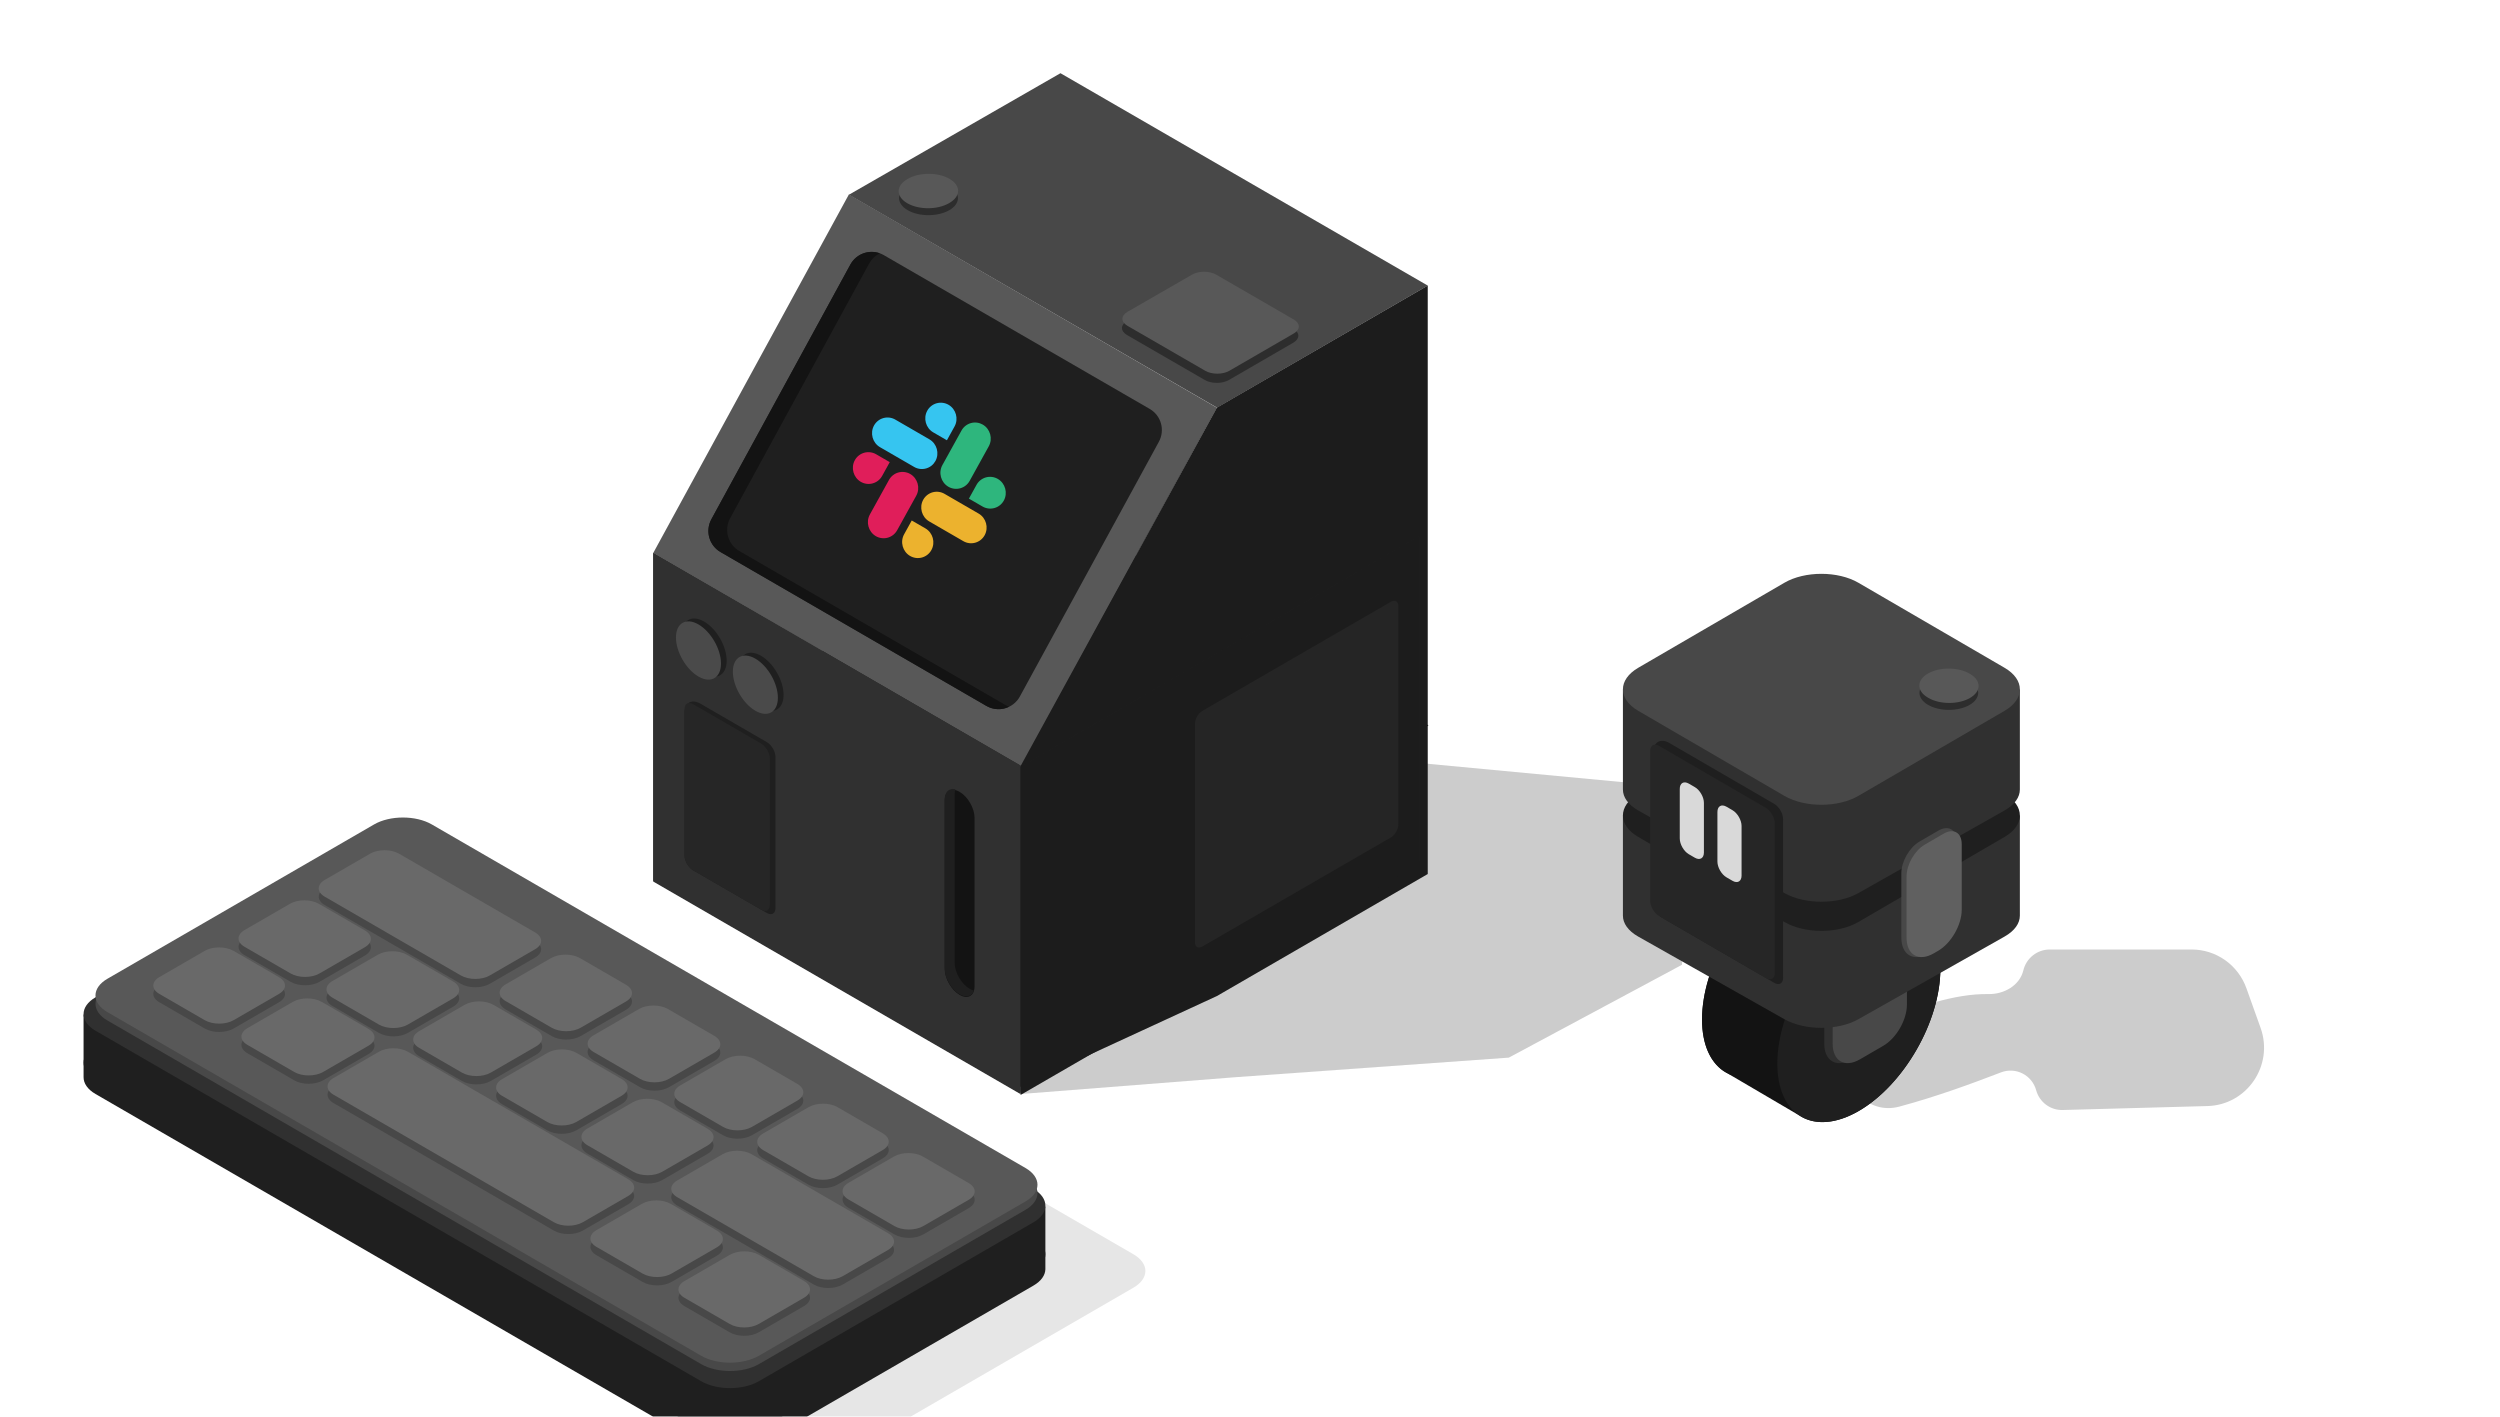 <svg width="600" height="340" viewBox="0 0 600 340" fill="none" xmlns="http://www.w3.org/2000/svg">
<g clip-path="url(#clip0_233_2)">
<g clip-path="url(#clip1_233_2)">
<g clip-path="url(#clip2_233_2)">
<g clip-path="url(#clip3_233_2)">
<mask id="mask0_233_2" style="mask-type:luminance" maskUnits="userSpaceOnUse" x="-470" y="-43" width="1070" height="426">
<path d="M-470 -42.7H600V382.3H-470V-42.7Z" fill="white"/>
</mask>
<g mask="url(#mask0_233_2)">
<path opacity="0.2" d="M406.775 189.346L403.671 231.551L362.118 253.83L296.775 258.509L245.189 262.547L248.088 174.402L406.775 189.346Z" fill="black"/>
<path d="M156.804 179.761L254.704 123.104L342.84 174.109L244.94 230.766L156.804 179.761Z" fill="#1F1F1F"/>
<path d="M156.775 132.717L203.732 46.669L292.073 97.861L245.105 183.931L156.775 132.717Z" fill="#585858"/>
<path fill-rule="evenodd" clip-rule="evenodd" d="M204.089 63.492L170.727 124.627C169.996 125.967 169.817 127.54 170.228 129.01C170.64 130.48 171.609 131.731 172.928 132.494L236.734 169.419C237.407 169.809 238.151 170.059 238.922 170.157C239.693 170.254 240.475 170.196 241.224 169.986C241.972 169.775 242.671 169.417 243.279 168.933C243.887 168.448 244.393 167.846 244.766 167.163L278.136 106.011C278.867 104.671 279.046 103.098 278.635 101.627C278.224 100.157 277.254 98.906 275.935 98.143L212.12 61.234C211.447 60.845 210.703 60.594 209.932 60.497C209.161 60.4 208.379 60.459 207.63 60.669C206.882 60.88 206.184 61.238 205.575 61.722C204.967 62.207 204.462 62.809 204.089 63.492Z" fill="#1F1F1F"/>
<path d="M175.236 124.375L208.598 63.24C209.176 62.175 210.072 61.319 211.161 60.79C209.854 60.324 208.424 60.34 207.128 60.835C205.832 61.33 204.755 62.272 204.089 63.492L170.727 124.627C169.996 125.967 169.817 127.54 170.228 129.01C170.64 130.48 171.609 131.731 172.928 132.494L236.734 169.42C237.56 169.899 238.491 170.167 239.444 170.201C240.398 170.235 241.345 170.033 242.203 169.614C241.87 169.494 241.549 169.345 241.243 169.168L177.436 132.243C176.117 131.479 175.148 130.228 174.737 128.758C174.326 127.288 174.505 125.715 175.236 124.375Z" fill="#131313"/>
<path d="M203.73 46.742L254.511 17.569L342.667 68.544L292.086 97.845L203.73 46.742Z" fill="#484848"/>
<path d="M217.844 50.446C215.079 48.846 215.087 46.249 217.857 44.653C220.617 43.063 225.084 43.062 227.84 44.655C230.602 46.25 230.599 48.843 227.84 50.44C225.082 52.038 220.605 52.042 217.844 50.446Z" fill="#2D2D2D"/>
<path d="M217.752 48.778C214.987 47.181 214.991 44.587 217.76 42.991L217.899 42.91C220.657 41.321 225.119 41.323 227.873 42.914C230.634 44.51 230.637 47.099 227.878 48.696L227.74 48.776C224.983 50.373 220.511 50.374 217.752 48.778Z" fill="#585858"/>
<path d="M292.059 97.818L342.658 68.536V209.767L292.059 239.048L243.457 261.47L237.826 224.559L244.911 183.91L292.059 97.818Z" fill="#1C1C1C"/>
<path d="M270.468 80.397C268.87 79.474 268.872 77.974 270.473 77.052L285.993 68.114C287.587 67.196 290.165 67.197 291.756 68.117L310.406 78.896C312.001 79.818 312.002 81.314 310.409 82.237L294.928 91.202C293.335 92.124 290.751 92.125 289.157 91.203L270.468 80.397Z" fill="#2D2D2D"/>
<path d="M270.579 78.187C268.981 77.263 268.984 75.764 270.585 74.842L286.104 65.904C287.699 64.986 290.276 64.987 291.867 65.907L310.517 76.686C312.112 77.608 312.114 79.104 310.52 80.027L295.04 88.991C293.446 89.914 290.863 89.914 289.268 88.993L270.579 78.187Z" fill="#585858"/>
<path d="M156.775 132.699L244.939 183.744V262.39L156.775 211.368V132.699Z" fill="#303030"/>
<path d="M156.778 132.698L244.942 183.742V262.593L156.778 211.572V132.698Z" fill="#303030"/>
<path d="M164.282 171.114C164.282 168.657 166.003 167.662 168.126 168.892L184.055 178.119C185.197 178.78 186.123 180.388 186.123 181.71V217.925C186.123 219.247 185.196 219.784 184.054 219.122L166.351 208.878C165.208 208.216 164.282 206.609 164.282 205.286V171.114Z" fill="#1F1F1F"/>
<path d="M164.282 170.201C164.282 168.878 165.209 168.342 166.352 169.004L182.69 178.468C183.832 179.13 184.757 180.738 184.757 182.059V217.135C184.757 218.459 183.831 218.994 182.689 218.333L166.351 208.878C165.208 208.216 164.282 206.609 164.282 205.287V170.201Z" fill="#262626"/>
<path d="M226.729 192.122C226.729 189.828 228.337 188.901 230.318 190.052C232.294 191.2 233.896 193.981 233.896 196.268V236.702C233.896 238.992 232.291 239.92 230.312 238.775C228.334 237.63 226.729 234.845 226.729 232.554V192.122Z" fill="#131313"/>
<path d="M229.286 189.416C229.177 189.75 229.117 190.138 229.117 190.577V231.082C229.117 233.373 230.723 236.158 232.701 237.303C233.058 237.509 233.403 237.649 233.728 237.725C233.267 239.133 231.911 239.562 230.312 238.637C228.334 237.491 226.729 234.707 226.729 232.416V191.911C226.729 190.033 227.808 189.07 229.286 189.416Z" fill="#1F1F1F"/>
<path d="M169.001 161.688C171.985 163.415 174.403 162.015 174.403 158.562C174.403 155.108 171.985 150.909 169.001 149.183C166.017 147.456 163.599 148.856 163.599 152.309C163.599 155.762 166.017 159.961 169.001 161.688Z" fill="#1F1F1F"/>
<path d="M167.635 162.373C170.618 164.099 173.037 162.7 173.037 159.246C173.037 155.793 170.618 151.594 167.635 149.867C164.651 148.141 162.232 149.54 162.232 152.994C162.232 156.447 164.651 160.646 167.635 162.373Z" fill="#4A4A4A"/>
<path d="M182.655 169.897C185.639 171.624 188.058 170.224 188.058 166.771C188.058 163.318 185.639 159.119 182.655 157.392C179.672 155.665 177.253 157.065 177.253 160.518C177.253 163.972 179.672 168.171 182.655 169.897Z" fill="#1F1F1F"/>
<path d="M181.289 170.581C184.273 172.308 186.691 170.908 186.691 167.455C186.691 164.001 184.273 159.802 181.289 158.076C178.305 156.349 175.887 157.749 175.887 161.202C175.887 164.655 178.305 168.854 181.289 170.581Z" fill="#4A4A4A"/>
<path d="M244.942 184.001L340.772 128.544V206.565L244.942 262.023V184.001Z" fill="#1F1F1F"/>
<path d="M244.942 184.001L340.772 128.544V207.33L244.942 262.789V184.001Z" fill="#1C1C1C"/>
<path d="M333.821 144.423L288.569 170.611C287.589 171.178 286.795 172.557 286.795 173.69V226.136C286.795 227.269 287.589 227.729 288.569 227.162L333.821 200.974C334.801 200.407 335.595 199.028 335.595 197.895V145.449C335.595 144.316 334.801 143.856 333.821 144.423Z" fill="#252525"/>
<path d="M211.708 114.225C211.469 114.658 211.147 115.039 210.76 115.345C210.373 115.651 209.929 115.877 209.453 116.009C208.978 116.142 208.481 116.177 207.992 116.115C207.503 116.052 207.031 115.892 206.604 115.645C204.803 114.602 204.155 112.262 205.163 110.438C205.402 110.006 205.724 109.625 206.111 109.319C206.498 109.013 206.942 108.787 207.418 108.655C207.893 108.523 208.39 108.487 208.879 108.55C209.368 108.612 209.84 108.772 210.267 109.02L213.539 110.914L211.708 114.225ZM213.357 115.181C213.595 114.748 213.918 114.367 214.305 114.061C214.692 113.754 215.136 113.528 215.611 113.396C216.087 113.264 216.584 113.228 217.073 113.291C217.562 113.354 218.034 113.514 218.461 113.761C220.261 114.804 220.909 117.144 219.901 118.968L215.314 127.261C215.075 127.694 214.753 128.074 214.366 128.381C213.979 128.687 213.535 128.913 213.06 129.045C212.585 129.177 212.088 129.213 211.599 129.15C211.11 129.088 210.638 128.928 210.211 128.68C208.41 127.638 207.762 125.297 208.77 123.474L213.357 115.181Z" fill="#E01E5A"/>
<path d="M223.985 103.773C222.184 102.73 221.536 100.39 222.544 98.567C222.782 98.134 223.105 97.753 223.492 97.447C223.879 97.141 224.323 96.915 224.799 96.783C225.274 96.651 225.771 96.615 226.26 96.678C226.749 96.741 227.221 96.9 227.648 97.148C229.449 98.191 230.097 100.531 229.088 102.354L227.257 105.666L223.985 103.773ZM223.061 105.442C224.862 106.484 225.509 108.825 224.501 110.648C224.262 111.081 223.94 111.461 223.553 111.768C223.166 112.074 222.721 112.3 222.246 112.432C221.771 112.564 221.274 112.6 220.785 112.537C220.295 112.474 219.824 112.314 219.397 112.066L211.204 107.325C209.403 106.283 208.756 103.942 209.764 102.119C210.002 101.686 210.325 101.306 210.712 101C211.099 100.693 211.543 100.468 212.019 100.335C212.494 100.203 212.991 100.168 213.48 100.23C213.969 100.293 214.441 100.453 214.868 100.701L223.061 105.442Z" fill="#36C5F0"/>
<path d="M234.368 116.357C234.607 115.925 234.929 115.544 235.316 115.238C235.703 114.931 236.148 114.706 236.623 114.574C237.098 114.442 237.595 114.406 238.084 114.469C238.574 114.531 239.045 114.691 239.472 114.939C241.273 115.981 241.921 118.321 240.913 120.144C240.675 120.577 240.352 120.958 239.965 121.264C239.578 121.57 239.134 121.796 238.659 121.928C238.183 122.06 237.687 122.096 237.197 122.033C236.708 121.971 236.236 121.811 235.809 121.564L232.537 119.67L234.368 116.357ZM232.72 115.403C232.482 115.836 232.159 116.217 231.772 116.523C231.385 116.829 230.941 117.055 230.466 117.187C229.99 117.319 229.493 117.355 229.004 117.292C228.515 117.229 228.043 117.069 227.616 116.822C225.815 115.78 225.167 113.44 226.176 111.616L230.762 103.323C231.001 102.89 231.323 102.509 231.71 102.203C232.097 101.896 232.542 101.671 233.017 101.538C233.492 101.406 233.989 101.37 234.478 101.433C234.968 101.496 235.439 101.656 235.866 101.903C237.667 102.946 238.314 105.286 237.306 107.11L232.72 115.403Z" fill="#2EB67D"/>
<path d="M222.092 126.81C223.893 127.853 224.541 130.193 223.533 132.015C223.294 132.448 222.972 132.829 222.585 133.135C222.198 133.442 221.754 133.668 221.278 133.8C220.803 133.932 220.306 133.968 219.817 133.905C219.328 133.842 218.856 133.682 218.429 133.435C216.628 132.392 215.98 130.052 216.989 128.228L218.82 124.917L222.092 126.81ZM223.015 125.141C221.214 124.1 220.566 121.759 221.575 119.936C221.813 119.503 222.136 119.123 222.523 118.816C222.91 118.51 223.354 118.284 223.829 118.152C224.304 118.02 224.801 117.984 225.29 118.047C225.779 118.109 226.251 118.269 226.678 118.517L234.871 123.259C236.672 124.3 237.32 126.641 236.312 128.464C236.073 128.897 235.751 129.277 235.364 129.583C234.976 129.89 234.532 130.115 234.057 130.248C233.582 130.38 233.085 130.416 232.596 130.353C232.107 130.29 231.635 130.131 231.208 129.883L223.015 125.141Z" fill="#ECB22E"/>
<path d="M126.675 216.911L272.024 301.026C275.85 303.24 275.85 306.83 272.024 309.045L206.132 347.177C202.306 349.391 196.102 349.391 192.276 347.177L46.927 263.062C43.101 260.848 43.101 257.258 46.927 255.044L112.819 216.911C116.645 214.697 122.849 214.697 126.675 216.911Z" fill="black" fill-opacity="0.1"/>
<path d="M102.675 212.902L248.024 297.016C251.85 299.231 251.85 302.821 248.024 305.035L182.132 343.168C178.306 345.382 172.102 345.382 168.276 343.168L22.927 259.053C19.101 256.839 19.101 253.249 22.927 251.034L88.819 212.902C92.645 210.688 98.849 210.688 102.675 212.902Z" fill="#262626"/>
<path d="M168.275 346.676L22.928 262.562C20.996 261.444 20.039 259.974 20.058 258.509L20.054 243.474L250.893 289.582L250.892 304.617C250.856 306.041 249.9 307.457 248.024 308.544L182.132 346.676C178.305 348.891 172.102 348.891 168.275 346.676Z" fill="#1F1F1F"/>
<path d="M102.675 201.223L248.024 285.337C251.85 287.552 251.85 291.142 248.024 293.356L182.132 331.488C178.306 333.703 172.102 333.703 168.276 331.488L22.927 247.374C19.101 245.16 19.101 241.569 22.927 239.355L88.819 201.223C92.645 199.008 98.849 199.008 102.675 201.223Z" fill="#303030"/>
<path d="M103.634 199.871L246.125 282.332C249.952 284.546 249.952 288.136 246.125 290.351L182.135 327.383C178.308 329.597 172.104 329.597 168.278 327.383L25.787 244.922C21.96 242.708 21.96 239.117 25.787 236.903L89.778 199.871C93.604 197.657 99.808 197.657 103.634 199.871Z" fill="#484848"/>
<path d="M103.634 197.866L246.125 280.327C249.952 282.542 249.952 286.132 246.125 288.346L182.135 325.378C178.308 327.593 172.104 327.593 168.278 325.378L25.787 242.917C21.96 240.703 21.96 237.113 25.787 234.899L89.778 197.866C93.604 195.652 99.808 195.652 103.634 197.866Z" fill="#585858"/>
<path d="M118.427 243.17L128.692 249.111C130.605 250.218 130.605 252.013 128.692 253.12L117.791 259.429C115.877 260.536 112.775 260.536 110.862 259.429L100.597 253.488C98.684 252.381 98.684 250.586 100.597 249.479L111.499 243.17C113.412 242.063 116.514 242.063 118.427 243.17Z" fill="#484848"/>
<path d="M138.334 254.69L149.19 260.973C151.103 262.08 151.103 263.875 149.19 264.982L138.289 271.291C136.375 272.398 133.274 272.398 131.36 271.291L120.504 265.008C118.591 263.901 118.591 262.106 120.504 260.999L131.405 254.69C133.319 253.583 136.42 253.583 138.334 254.69Z" fill="#484848"/>
<path d="M97.626 231.133L108.774 237.585C110.687 238.692 110.687 240.487 108.774 241.594L97.873 247.903C95.959 249.01 92.858 249.01 90.944 247.903L79.796 241.451C77.883 240.344 77.883 238.549 79.796 237.442L90.698 231.133C92.611 230.026 95.713 230.026 97.626 231.133Z" fill="#484848"/>
<path d="M76.515 218.915L87.578 225.318C89.491 226.425 89.491 228.22 87.578 229.327L76.676 235.636C74.763 236.743 71.661 236.743 69.748 235.636L58.685 229.234C56.772 228.127 56.772 226.332 58.685 225.224L69.587 218.915C71.5 217.808 74.602 217.808 76.515 218.915Z" fill="#484848"/>
<path d="M158.809 266.54L169.821 272.913C171.734 274.02 171.734 275.815 169.821 276.922L158.919 283.231C157.006 284.338 153.904 284.338 151.991 283.231L140.98 276.859C139.066 275.751 139.066 273.956 140.98 272.849L151.881 266.54C153.794 265.433 156.896 265.433 158.809 266.54Z" fill="#484848"/>
<path d="M180.367 279.01L213.139 297.976C215.053 299.083 215.053 300.878 213.139 301.985L202.238 308.294C200.325 309.401 197.223 309.401 195.31 308.294L162.537 289.328C160.624 288.221 160.624 286.426 162.537 285.319L173.439 279.01C175.352 277.903 178.454 277.903 180.367 279.01Z" fill="#484848"/>
<path d="M77.207 242.456L88.445 248.959C90.358 250.066 90.358 251.861 88.445 252.969L77.543 259.277C75.63 260.385 72.528 260.385 70.615 259.277L59.378 252.774C57.465 251.667 57.465 249.872 59.378 248.765L70.279 242.456C72.192 241.349 75.294 241.349 77.207 242.456Z" fill="#484848"/>
<path d="M56.054 230.214L66.966 236.529C68.88 237.636 68.88 239.431 66.966 240.538L56.065 246.847C54.152 247.954 51.05 247.954 49.137 246.847L38.224 240.532C36.311 239.425 36.311 237.63 38.224 236.522L49.126 230.214C51.039 229.106 54.141 229.106 56.054 230.214Z" fill="#484848"/>
<path d="M160.972 290.931L172.06 297.348C173.973 298.455 173.973 300.251 172.06 301.358L161.159 307.667C159.246 308.774 156.144 308.774 154.23 307.667L143.142 301.249C141.229 300.142 141.229 298.347 143.142 297.24L154.043 290.931C155.957 289.824 159.058 289.824 160.972 290.931Z" fill="#484848"/>
<path d="M182.097 303.157L192.969 309.449C194.883 310.556 194.883 312.351 192.969 313.458L182.068 319.767C180.155 320.874 177.053 320.874 175.14 319.767L164.268 313.475C162.354 312.368 162.354 310.573 164.268 309.466L175.169 303.157C177.082 302.05 180.184 302.05 182.097 303.157Z" fill="#484848"/>
<path d="M97.879 254.419L150.767 285.026C152.681 286.133 152.681 287.928 150.767 289.035L139.866 295.344C137.953 296.451 134.851 296.451 132.938 295.344L80.049 264.737C78.136 263.63 78.136 261.835 80.049 260.727L90.951 254.419C92.864 253.311 95.966 253.311 97.879 254.419Z" fill="#484848"/>
<path d="M95.761 206.887L128.44 225.799C130.353 226.906 130.353 228.701 128.44 229.808L117.539 236.117C115.625 237.224 112.524 237.224 110.61 236.117L77.932 217.206C76.018 216.099 76.018 214.304 77.932 213.196L88.833 206.887C90.746 205.78 93.848 205.78 95.761 206.887Z" fill="#484848"/>
<path d="M181.093 256.201L191.358 262.141C193.271 263.248 193.271 265.044 191.358 266.151L180.457 272.46C178.543 273.567 175.442 273.567 173.528 272.46L163.263 266.519C161.35 265.412 161.35 263.617 163.263 262.51L174.165 256.201C176.078 255.094 179.18 255.094 181.093 256.201Z" fill="#484848"/>
<path d="M201 267.72L211.856 274.003C213.769 275.11 213.769 276.905 211.856 278.013L200.955 284.321C199.041 285.429 195.94 285.429 194.026 284.321L183.17 278.039C181.257 276.931 181.257 275.136 183.17 274.029L194.071 267.72C195.985 266.613 199.086 266.613 201 267.72Z" fill="#484848"/>
<path d="M160.292 244.164L171.44 250.615C173.353 251.723 173.353 253.518 171.44 254.625L160.539 260.934C158.625 262.041 155.524 262.041 153.61 260.934L142.462 254.482C140.549 253.375 140.549 251.58 142.462 250.473L153.364 244.164C155.277 243.057 158.379 243.057 160.292 244.164Z" fill="#484848"/>
<path d="M139.182 231.946L150.245 238.348C152.158 239.455 152.158 241.251 150.245 242.358L139.343 248.667C137.43 249.774 134.328 249.774 132.415 248.667L121.352 242.265C119.439 241.157 119.439 239.362 121.352 238.255L132.254 231.946C134.167 230.839 137.269 230.839 139.182 231.946Z" fill="#484848"/>
<path d="M221.476 279.571L232.488 285.944C234.401 287.051 234.401 288.846 232.488 289.953L221.586 296.262C219.673 297.369 216.571 297.369 214.658 296.262L203.647 289.889C201.733 288.782 201.733 286.987 203.647 285.88L214.548 279.571C216.461 278.464 219.563 278.464 221.476 279.571Z" fill="#484848"/>
<path d="M118.427 241.166L128.692 247.106C130.605 248.213 130.605 250.008 128.692 251.116L117.791 257.424C115.877 258.532 112.775 258.532 110.862 257.424L100.597 251.484C98.684 250.377 98.684 248.582 100.597 247.474L111.499 241.166C113.412 240.058 116.514 240.058 118.427 241.166Z" fill="#696969"/>
<path d="M138.334 252.685L149.19 258.968C151.103 260.075 151.103 261.87 149.19 262.977L138.289 269.286C136.375 270.393 133.274 270.393 131.36 269.286L120.504 263.003C118.591 261.896 118.591 260.101 120.504 258.994L131.405 252.685C133.319 251.578 136.42 251.578 138.334 252.685Z" fill="#696969"/>
<path d="M97.626 229.128L108.774 235.58C110.687 236.687 110.687 238.482 108.774 239.589L97.873 245.898C95.959 247.005 92.858 247.005 90.944 245.898L79.796 239.446C77.883 238.339 77.883 236.544 79.796 235.437L90.698 229.128C92.611 228.021 95.713 228.021 97.626 229.128Z" fill="#696969"/>
<path d="M76.515 216.911L87.578 223.313C89.491 224.42 89.491 226.215 87.578 227.323L76.676 233.631C74.763 234.739 71.661 234.739 69.748 233.631L58.685 227.229C56.772 226.122 56.772 224.327 58.685 223.22L69.587 216.911C71.5 215.804 74.602 215.804 76.515 216.911Z" fill="#696969"/>
<path d="M158.809 264.535L169.821 270.908C171.734 272.015 171.734 273.81 169.821 274.917L158.919 281.226C157.006 282.333 153.904 282.333 151.991 281.226L140.98 274.854C139.066 273.746 139.066 271.951 140.98 270.844L151.881 264.535C153.794 263.428 156.896 263.428 158.809 264.535Z" fill="#696969"/>
<path d="M180.367 277.005L213.139 295.971C215.053 297.078 215.053 298.873 213.139 299.98L202.238 306.289C200.325 307.396 197.223 307.396 195.31 306.289L162.537 287.324C160.624 286.216 160.624 284.421 162.537 283.314L173.439 277.005C175.352 275.898 178.454 275.898 180.367 277.005Z" fill="#696969"/>
<path d="M77.207 240.451L88.445 246.955C90.358 248.062 90.358 249.857 88.445 250.964L77.543 257.273C75.63 258.38 72.528 258.38 70.615 257.273L59.378 250.77C57.465 249.663 57.465 247.867 59.378 246.76L70.279 240.451C72.192 239.344 75.294 239.344 77.207 240.451Z" fill="#696969"/>
<path d="M56.054 228.209L66.966 234.525C68.88 235.632 68.88 237.427 66.966 238.534L56.065 244.843C54.152 245.95 51.05 245.95 49.137 244.843L38.224 238.527C36.311 237.42 36.311 235.625 38.224 234.518L49.126 228.209C51.039 227.102 54.141 227.102 56.054 228.209Z" fill="#696969"/>
<path d="M160.972 288.926L172.06 295.343C173.973 296.451 173.973 298.246 172.06 299.353L161.159 305.662C159.246 306.769 156.144 306.769 154.23 305.662L143.142 299.245C141.229 298.137 141.229 296.342 143.142 295.235L154.043 288.926C155.957 287.819 159.058 287.819 160.972 288.926Z" fill="#696969"/>
<path d="M182.097 301.152L192.969 307.444C194.883 308.551 194.883 310.346 192.969 311.453L182.068 317.762C180.155 318.869 177.053 318.869 175.14 317.762L164.268 311.47C162.354 310.363 162.354 308.568 164.268 307.461L175.169 301.152C177.082 300.045 180.184 300.045 182.097 301.152Z" fill="#696969"/>
<path d="M97.879 252.414L150.767 283.021C152.681 284.128 152.681 285.923 150.767 287.03L139.866 293.339C137.953 294.446 134.851 294.446 132.938 293.339L80.049 262.732C78.136 261.625 78.136 259.83 80.049 258.723L90.951 252.414C92.864 251.306 95.966 251.306 97.879 252.414Z" fill="#696969"/>
<path d="M95.761 204.883L128.44 223.794C130.353 224.901 130.353 226.696 128.44 227.804L117.539 234.112C115.625 235.22 112.524 235.22 110.61 234.112L77.932 215.201C76.018 214.094 76.018 212.299 77.932 211.191L88.833 204.883C90.746 203.775 93.848 203.775 95.761 204.883Z" fill="#696969"/>
<path d="M181.093 254.196L191.358 260.137C193.271 261.244 193.271 263.039 191.358 264.146L180.457 270.455C178.543 271.562 175.442 271.562 173.528 270.455L163.263 264.515C161.35 263.408 161.35 261.612 163.263 260.505L174.165 254.196C176.078 253.089 179.18 253.089 181.093 254.196Z" fill="#696969"/>
<path d="M201 265.716L211.856 271.999C213.769 273.106 213.769 274.901 211.856 276.008L200.955 282.317C199.041 283.424 195.94 283.424 194.026 282.317L183.17 276.034C181.257 274.927 181.257 273.132 183.17 272.025L194.071 265.716C195.985 264.609 199.086 264.609 201 265.716Z" fill="#696969"/>
<path d="M160.292 242.159L171.44 248.611C173.353 249.718 173.353 251.513 171.44 252.62L160.539 258.929C158.625 260.036 155.524 260.036 153.61 258.929L142.462 252.477C140.549 251.37 140.549 249.575 142.462 248.468L153.364 242.159C155.277 241.052 158.379 241.052 160.292 242.159Z" fill="#696969"/>
<path d="M139.182 229.942L150.245 236.344C152.158 237.451 152.158 239.246 150.245 240.353L139.343 246.662C137.43 247.769 134.328 247.769 132.415 246.662L121.352 240.26C119.439 239.153 119.439 237.358 121.352 236.251L132.254 229.942C134.167 228.835 137.269 228.835 139.182 229.942Z" fill="#696969"/>
<path d="M221.476 277.566L232.488 283.939C234.401 285.046 234.401 286.841 232.488 287.948L221.586 294.257C219.673 295.364 216.571 295.364 214.658 294.257L203.647 287.884C201.733 286.777 201.733 284.982 203.647 283.875L214.548 277.566C216.461 276.459 219.563 276.459 221.476 277.566Z" fill="#696969"/>
</g>
</g>
</g>
<g clip-path="url(#clip4_233_2)">
<g clip-path="url(#clip5_233_2)">
<path d="M408.488 244.673C408.488 232.134 417.248 216.888 428.053 210.619C438.859 204.35 447.618 209.432 447.618 221.97C447.618 234.508 438.859 249.755 428.053 256.024C417.248 262.293 408.488 257.211 408.488 244.673Z" fill="#1F1F1F"/>
<path d="M465.691 232.566C465.691 245.105 456.931 260.351 446.126 266.62C440.471 269.901 435.376 270.072 431.804 267.693L413.635 257.034C410.439 254.848 408.488 250.591 408.488 244.674C408.488 232.135 417.248 216.889 428.053 210.62C433.556 207.428 438.528 207.179 442.082 209.359L460.544 220.206C463.74 222.392 465.691 226.649 465.691 232.566Z" fill="#131313"/>
<path opacity="0.2" d="M539.133 237.16L542.541 246.688C545.757 255.675 539.288 265.194 529.787 265.453L495.057 266.401C493.619 266.44 492.21 265.994 491.054 265.135C489.898 264.275 489.061 263.051 488.678 261.658C488.443 260.795 488.03 259.992 487.467 259.299C486.904 258.606 486.203 258.04 485.409 257.636C484.615 257.232 483.746 256.999 482.857 256.953C481.968 256.907 481.079 257.049 480.248 257.368C473.516 259.95 465.055 263.107 455.832 265.588C448.174 267.65 441.823 260.406 443.987 252.74C444.902 249.499 447.23 246.841 450.334 245.568C459.926 241.639 469.076 238.446 477.256 238.577C480.974 238.637 484.728 236.518 485.603 232.886C485.946 231.459 486.757 230.19 487.905 229.282C489.052 228.375 490.47 227.881 491.931 227.881H525.999C528.872 227.881 531.676 228.772 534.026 230.433C536.377 232.094 538.161 234.443 539.133 237.16Z" fill="black"/>
<path d="M426.56 255.268C426.56 242.73 435.32 227.484 446.125 221.215C456.931 214.946 465.69 220.028 465.69 232.566C465.69 245.104 456.931 260.351 446.125 266.62C435.32 272.889 426.56 267.807 426.56 255.268Z" fill="#1F1F1F"/>
<path d="M455.65 215.917C455.65 213.13 453.704 212 451.302 213.394L442.172 218.691C439.771 220.084 437.824 223.473 437.824 226.259V250.475C437.824 254.654 440.744 256.348 444.346 254.259L449.998 250.979C453.119 249.169 455.651 244.764 455.651 241.141V215.916L455.65 215.917Z" fill="#303030"/>
<path d="M457.657 215.917C457.657 213.13 455.712 212 453.311 213.394L444.179 218.691C441.779 220.084 439.833 223.473 439.833 226.259V250.475C439.833 254.654 442.752 256.348 446.354 254.259L452.006 250.979C455.127 249.169 457.658 244.764 457.658 241.141V215.916L457.657 215.917Z" fill="#484848"/>
<path d="M428.255 244.607L393.179 224.782C390.726 223.396 389.5 221.579 389.5 219.763V195.736H484.766V219.761C484.766 221.578 483.541 223.395 481.089 224.78L452.733 240.811L446.016 244.607C441.111 247.379 433.159 247.379 428.255 244.607Z" fill="#303030"/>
<path d="M481.09 200.869C485.994 198.016 485.994 193.389 481.09 190.536L446.014 170.13C441.109 167.277 433.158 167.277 428.254 170.13L393.179 190.536C388.274 193.389 388.274 198.016 393.179 200.869L428.254 221.275C433.159 224.129 441.109 224.129 446.014 221.275L481.09 200.869Z" fill="#1F1F1F"/>
<path d="M428.255 214.338L393.179 194.512C390.726 193.126 389.5 191.31 389.5 189.493V165.468H484.766V189.493C484.766 191.31 483.54 193.126 481.089 194.512L452.731 210.541L446.014 214.338C441.109 217.11 433.159 217.11 428.255 214.338Z" fill="#303030"/>
<path d="M469.559 201.87C469.559 199.084 467.613 197.954 465.212 199.348L460.671 201.982C458.27 203.375 456.324 206.763 456.324 209.549V225.022C456.324 229.201 459.243 230.895 462.845 228.805L463.908 228.189C467.028 226.378 469.56 221.974 469.56 218.352L469.559 201.87Z" fill="#484848"/>
<path d="M470.812 202.61C470.812 199.824 468.865 198.695 466.464 200.087L461.924 202.722C459.522 204.114 457.576 207.503 457.576 210.289V225.023C457.576 229.202 460.496 230.896 464.098 228.806L465.16 228.189C468.282 226.379 470.812 221.974 470.812 218.352V202.61Z" fill="#606060"/>
<path d="M481.09 170.599C485.994 167.745 485.994 163.12 481.09 160.266L446.014 139.86C441.109 137.007 433.159 137.007 428.254 139.86L393.179 160.266C388.274 163.12 388.274 167.745 393.179 170.6L428.254 191.006C433.159 193.859 441.11 193.859 446.014 191.006L481.09 170.599Z" fill="#484848"/>
<path d="M472.704 169.179C475.461 167.581 475.452 164.985 472.691 163.39C469.94 161.801 465.487 161.8 462.74 163.391C459.987 164.986 459.989 167.578 462.74 169.174C465.489 170.77 469.953 170.774 472.704 169.179Z" fill="#2D2D2D"/>
<path d="M472.795 167.513C475.552 165.915 475.548 163.324 472.787 161.729L472.649 161.649C469.899 160.059 465.451 160.061 462.706 161.653C459.953 163.246 459.95 165.834 462.701 167.43L462.838 167.51C465.588 169.106 470.045 169.107 472.795 167.513Z" fill="#585858"/>
<path d="M396.76 180.616C396.76 178.1 398.518 177.08 400.686 178.339L425.834 192.938C427.001 193.616 427.947 195.263 427.947 196.616V234.666C427.947 236.02 427 236.569 425.833 235.892L398.873 220.252C397.707 219.575 396.76 217.928 396.76 216.574V180.616Z" fill="#1F1F1F"/>
<path d="M396.045 180.226C396.045 178.87 396.992 178.322 398.158 178.999L423.838 193.909C425.006 194.586 425.952 196.233 425.952 197.587V233.511C425.952 234.864 425.005 235.414 423.838 234.736L398.158 219.837C396.992 219.16 396.045 217.513 396.045 216.159V180.226Z" fill="#262626"/>
<path d="M414.354 193.611L415.803 194.451C417.003 195.148 417.977 196.842 417.977 198.235V210.136C417.977 211.529 417.003 212.094 415.803 211.397L414.354 210.557C413.153 209.86 412.18 208.166 412.18 206.773V194.872C412.18 193.479 413.153 192.914 414.354 193.611Z" fill="#D9D9D9"/>
<path d="M405.317 188.069L406.766 188.909C407.966 189.606 408.939 191.3 408.939 192.693V204.594C408.939 205.987 407.966 206.552 406.766 205.855L405.317 205.015C404.116 204.318 403.143 202.624 403.143 201.231V189.33C403.143 187.937 404.116 187.372 405.317 188.069Z" fill="#D9D9D9"/>
</g>
</g>
</g>
</g>
<defs>
<clipPath id="clip0_233_2">
<rect width="600" height="340" fill="white"/>
</clipPath>
<clipPath id="clip1_233_2">
<rect width="1070" height="425" fill="white" transform="translate(-470 -42.7)"/>
</clipPath>
<clipPath id="clip2_233_2">
<rect width="1070" height="425" fill="white" transform="translate(-470 -42.7)"/>
</clipPath>
<clipPath id="clip3_233_2">
<rect width="1070" height="425" fill="white" transform="translate(-470 -42.7)"/>
</clipPath>
<clipPath id="clip4_233_2">
<rect width="160.5" height="140.25" fill="white" transform="translate(389.5 137.72)"/>
</clipPath>
<clipPath id="clip5_233_2">
<rect width="160.5" height="140.25" fill="white" transform="translate(389.5 137.72)"/>
</clipPath>
</defs>
</svg>
